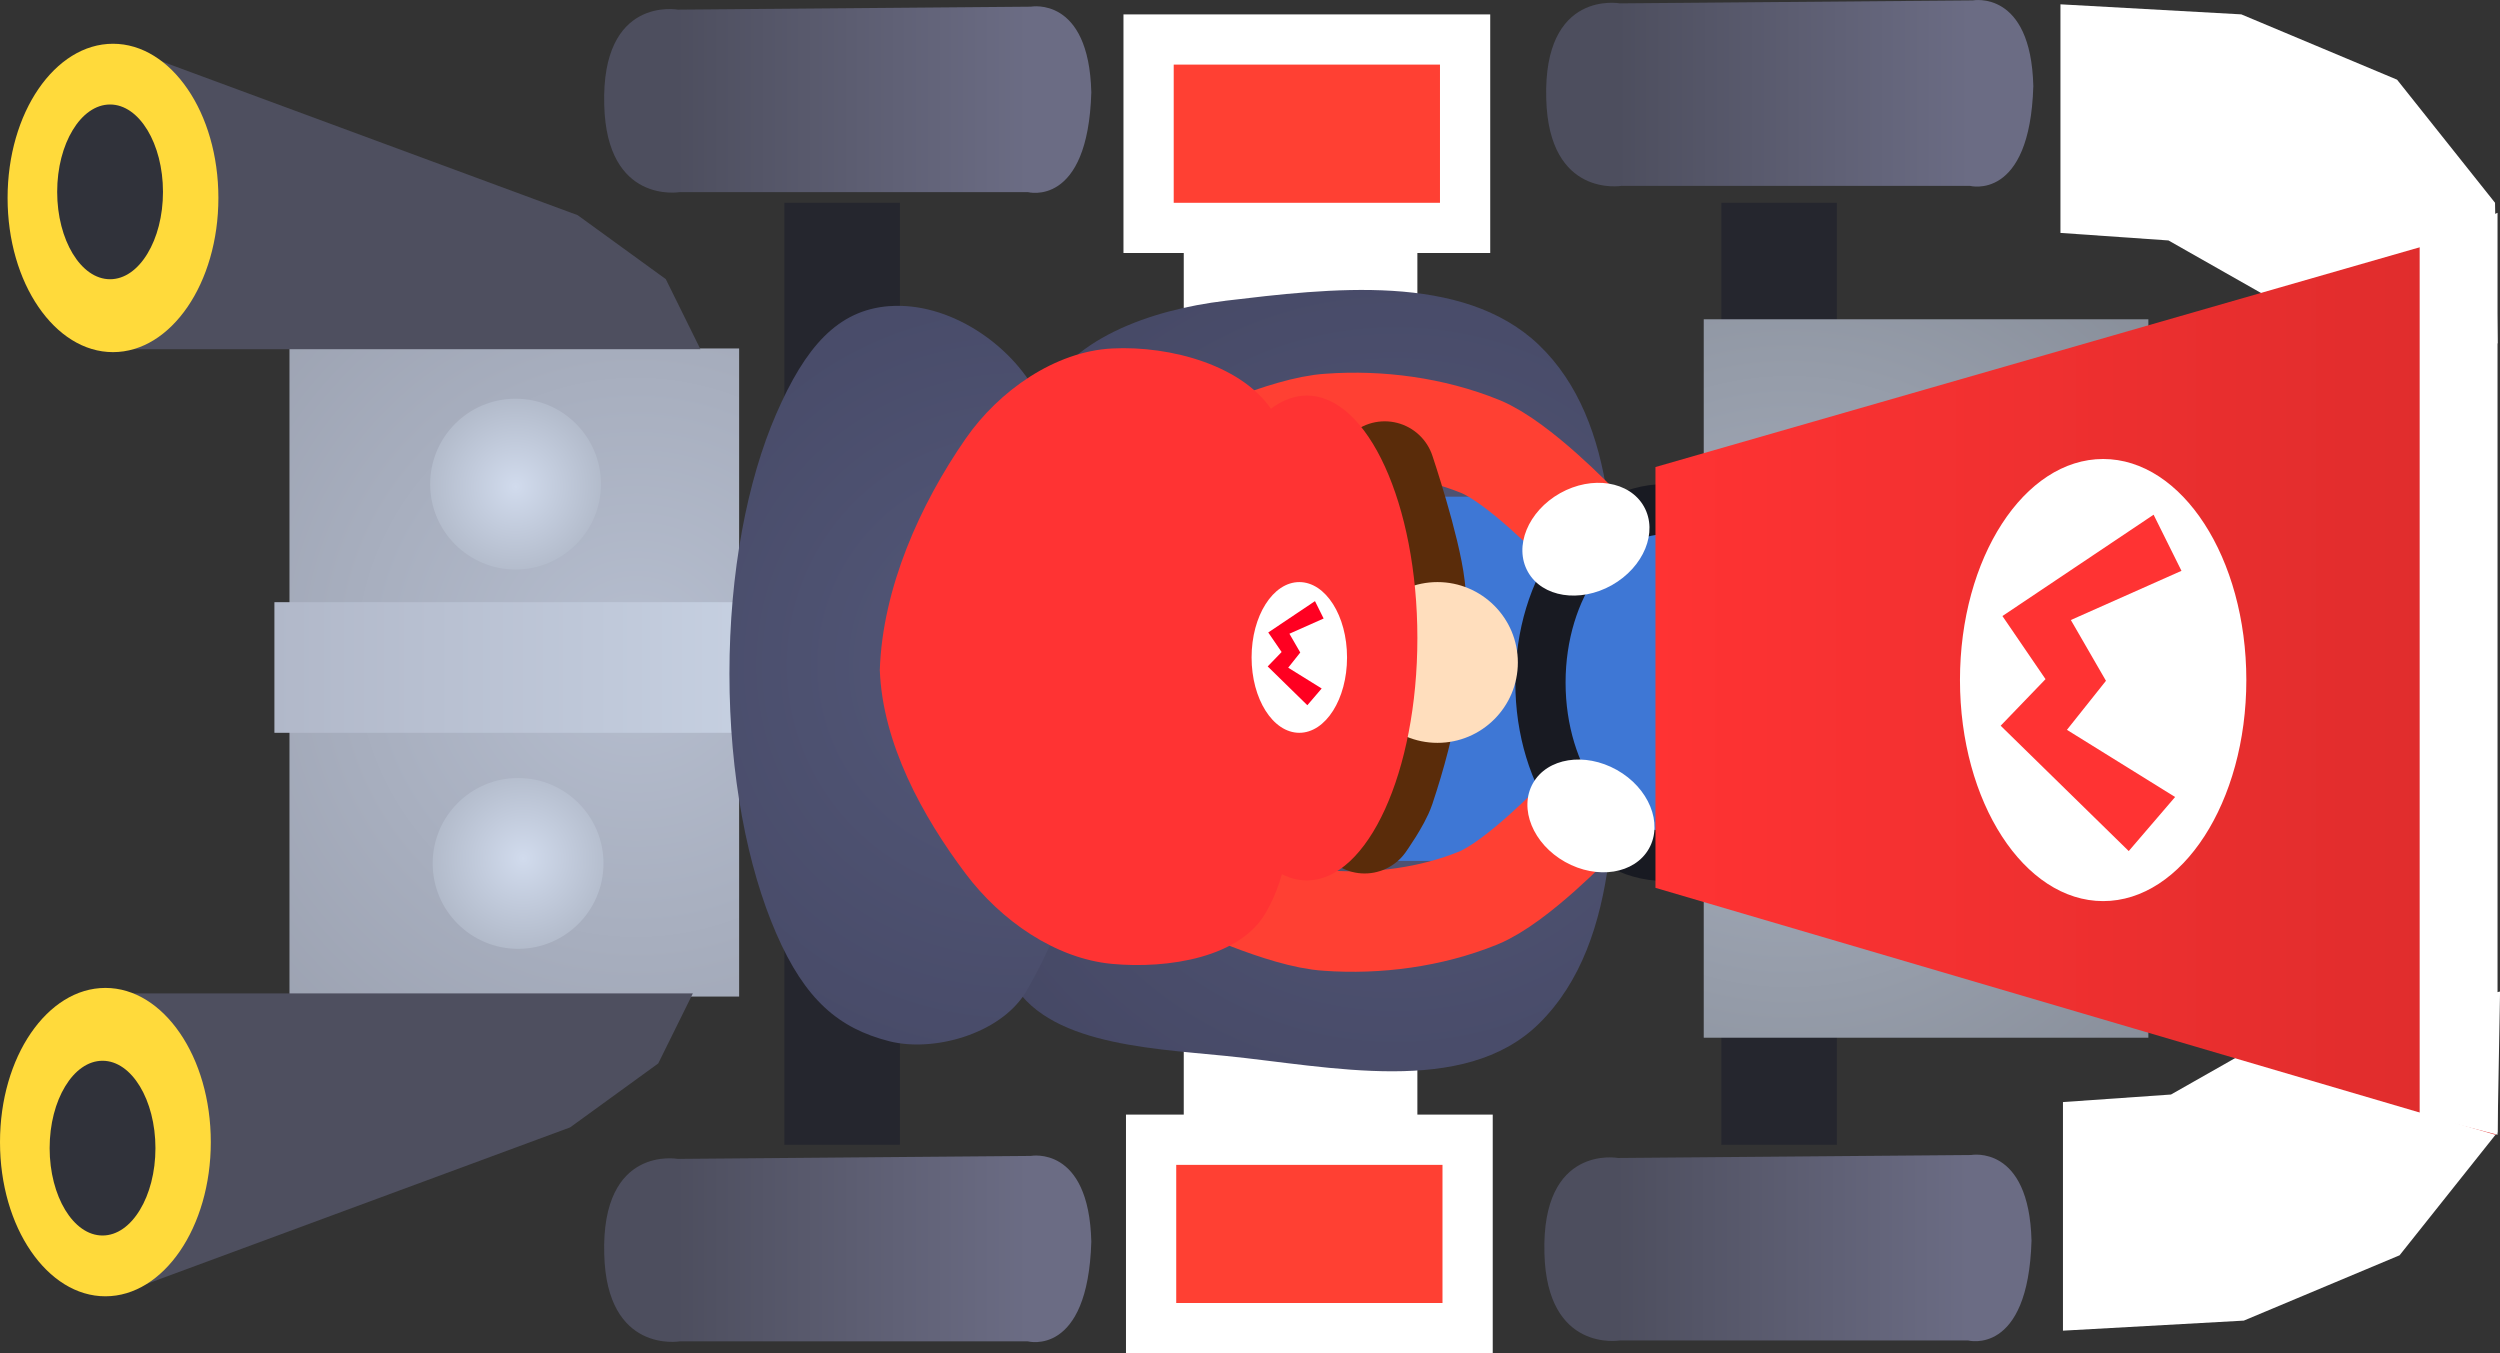 <svg version="1.1" xmlns="http://www.w3.org/2000/svg" xmlns:xlink="http://www.w3.org/1999/xlink" width="49.761" height="26.936" viewBox="0,0,49.761,26.936"><rect x="0" y="0" width="49.761" height="26.936" fill="#333333" stroke="none"/><defs><radialGradient cx="227.78" cy="179.729" r="11.126" gradientUnits="userSpaceOnUse" id="color-1"><stop offset="0" stop-color="#b6becf"/><stop offset="1" stop-color="#999fae"/></radialGradient><linearGradient x1="220.581" y1="178.629" x2="230.081" y2="178.629" gradientUnits="userSpaceOnUse" id="color-2"><stop offset="0" stop-color="#b1b8c9"/><stop offset="1" stop-color="#c6d0e1"/></linearGradient><radialGradient cx="242.893" cy="180.27" r="11.754" gradientUnits="userSpaceOnUse" id="color-3"><stop offset="0" stop-color="#535879"/><stop offset="1" stop-color="#434561"/></radialGradient><radialGradient cx="235.369" cy="179.882" r="11.614" gradientUnits="userSpaceOnUse" id="color-4"><stop offset="0" stop-color="#535879"/><stop offset="1" stop-color="#434561"/></radialGradient><radialGradient cx="250.73" cy="180.211" r="12.159" gradientUnits="userSpaceOnUse" id="color-5"><stop offset="0" stop-color="#a9b1c0"/><stop offset="1" stop-color="#828893"/></radialGradient><linearGradient x1="248.07" y1="180.181" x2="264.795" y2="180.181" gradientUnits="userSpaceOnUse" id="color-6"><stop offset="0" stop-color="#ff3333"/><stop offset="1" stop-color="#dd2c2c"/></linearGradient><radialGradient cx="225.531" cy="183.729" r="2.34" gradientUnits="userSpaceOnUse" id="color-7"><stop offset="0" stop-color="#d1dbed"/><stop offset="1" stop-color="#a9b1c0"/></radialGradient><radialGradient cx="225.381" cy="176.329" r="2.275" gradientUnits="userSpaceOnUse" id="color-8"><stop offset="0" stop-color="#d1dbed"/><stop offset="1" stop-color="#a9b1c0"/></radialGradient><linearGradient x1="228.552" y1="189.886" x2="235.578" y2="189.886" gradientUnits="userSpaceOnUse" id="color-9"><stop offset="0" stop-color="#4d4e5e"/><stop offset="1" stop-color="#6b6c84"/></linearGradient><linearGradient x1="247.266" y1="189.868" x2="254.292" y2="189.868" gradientUnits="userSpaceOnUse" id="color-10"><stop offset="0" stop-color="#4d4e5e"/><stop offset="1" stop-color="#6b6c84"/></linearGradient><linearGradient x1="228.552" y1="167.011" x2="235.578" y2="167.011" gradientUnits="userSpaceOnUse" id="color-11"><stop offset="0" stop-color="#4d4e5e"/><stop offset="1" stop-color="#6b6c84"/></linearGradient><linearGradient x1="247.302" y1="166.886" x2="254.328" y2="166.886" gradientUnits="userSpaceOnUse" id="color-12"><stop offset="0" stop-color="#4d4e5e"/><stop offset="1" stop-color="#6b6c84"/></linearGradient></defs><g transform="translate(-215.119,-166.643)"><g data-paper-data="{&quot;isPaintingLayer&quot;:true}" fill-rule="nonzero" stroke-linejoin="miter" stroke-miterlimit="10" stroke-dasharray="" stroke-dashoffset="0" style="mix-blend-mode: normal"><path d="M228.081,178.829h25v2.1h-25z" fill="#ffffff" stroke="none" stroke-width="0.884" stroke-linecap="butt"/><path d="M238.681,170.929h4.65v18.6h-4.65z" fill="#ffffff" stroke="none" stroke-width="1" stroke-linecap="butt"/><path d="M249.381,170.679h2.3v18.75h-2.3z" fill="#25262e" stroke="none" stroke-width="1" stroke-linecap="butt"/><path d="M230.731,170.679h2.3v18.75h-2.3z" fill="#25262e" stroke="none" stroke-width="1" stroke-linecap="butt"/><path d="M256.131,166.729l3.6,0.2l3.1,1.3l1.95,2.45l0.05,2.8l-4.7,-1l-1.85,-1.05l-2.15,-0.15z" fill="#ffffff" stroke="none" stroke-width="1" stroke-linecap="round"/><path d="M256.181,188.579l2.15,-0.15l1.85,-1.05l4.7,-1l-0.05,2.8l-1.95,2.45l-3.1,1.3l-3.6,0.2z" fill="#ffffff" stroke="none" stroke-width="1" stroke-linecap="round"/><path d="M220.881,173.579h8.95v12.9h-8.95z" fill="url(#color-1)" stroke="none" stroke-width="1" stroke-linecap="butt"/><path d="M220.581,178.629h9.5v2.6h-9.5z" fill="url(#color-2)" stroke="none" stroke-width="1" stroke-linecap="butt"/><g stroke="none" stroke-width="1.59" stroke-linecap="round"><path d="M239.504,172.63c2.083,-0.248 4.723,-0.571 6.242,0.875c1.616,1.546 1.52,4.256 1.511,6.441c0.009,2.43 0.186,5.41 -1.511,7.077c-1.493,1.461 -4.163,0.843 -6.242,0.636c-1.589,-0.159 -3.758,-0.242 -4.333,-1.67c-0.817,-1.84 0.975,-3.896 1.113,-5.884c0.126,-1.803 -1.234,-3.745 -0.477,-5.407c0.522,-1.306 2.23,-1.892 3.697,-2.067z" fill="url(#color-3)"/><path d="M232.819,172.737c1.18,-0.089 2.414,0.748 2.942,1.749c1.019,1.722 1.42,3.828 1.352,5.805c-0.073,2.107 -0.525,4.327 -1.59,6.123c-0.52,0.817 -1.827,1.177 -2.704,0.954c-1.002,-0.256 -1.673,-0.819 -2.249,-2.144c-0.576,-1.325 -0.932,-3.154 -0.932,-5.172c0,-2.018 0.356,-3.847 0.932,-5.172c0.576,-1.325 1.217,-2.066 2.249,-2.144z" fill="url(#color-4)"/></g><path d="M241.281,176.529h12.8v7.25h-12.8z" fill="#3e77d5" stroke="none" stroke-width="1" stroke-linecap="butt"/><path d="M249.031,172.998h8.85v14.3h-8.85z" fill="url(#color-5)" stroke="none" stroke-width="1.147" stroke-linecap="butt"/><path d="M248.256,176.779c0.683,0 1.302,0.387 1.75,1.011c0.448,0.625 0.725,1.487 0.725,2.439c0,0.952 -0.277,1.814 -0.725,2.439c-0.448,0.624 -1.067,1.011 -1.75,1.011c-0.683,0 -1.302,-0.387 -1.75,-1.011c-0.448,-0.625 -0.725,-1.487 -0.725,-2.439c0,-0.952 0.277,-1.814 0.725,-2.439c0.448,-0.624 1.067,-1.011 1.75,-1.011z" fill="none" stroke="#181a22" stroke-width="1" stroke-linecap="butt"/><path d="M248.07,175.939l16.724,-4.809v18.102l-16.724,-4.917z" fill="url(#color-6)" stroke="none" stroke-width="0.54" stroke-linecap="butt"/><path d="M256.981,175.779c0.786,0 1.499,0.493 2.015,1.29c0.516,0.796 0.835,1.896 0.835,3.11c0,1.214 -0.319,2.314 -0.835,3.11c-0.516,0.797 -1.229,1.29 -2.015,1.29c-0.786,0 -1.499,-0.493 -2.015,-1.29c-0.516,-0.796 -0.835,-1.896 -0.835,-3.11c0,-1.214 0.319,-2.314 0.835,-3.11c0.516,-0.797 1.229,-1.29 2.015,-1.29z" fill="#ffffff" stroke="none" stroke-width="1" stroke-linecap="butt"/><path d="M257.985,176.888l0.555,1.117l-2.202,0.979l0.699,1.21l-0.777,0.976l2.153,1.337l-0.923,1.076l-2.549,-2.495l0.893,-0.927l-0.858,-1.256z" fill="#ff3333" stroke="none" stroke-width="0.121" stroke-linecap="round"/><path d="M238.031,189.329h6.3v3.75h-6.3z" fill="#ff4033" stroke="#ffffff" stroke-width="1" stroke-linecap="round"/><path d="M237.981,167.429h6.3v3.75h-6.3z" fill="#ff4033" stroke="#ffffff" stroke-width="1" stroke-linecap="round"/><g stroke="none"><path d="M217.599,167.593l9.018,3.333l1.754,1.273l0.689,1.394h-11.461z" fill="#4e4f5f" stroke-width="1.232" stroke-linecap="round"/><path d="M215.884,172.752c-0.381,-0.555 -0.614,-1.322 -0.614,-2.169c0,-0.847 0.234,-1.614 0.614,-2.169c0.381,-0.556 0.905,-0.9 1.484,-0.9c0.578,0 1.103,0.343 1.484,0.9c0.381,0.555 0.614,1.322 0.614,2.169c0,0.847 -0.234,1.614 -0.614,2.169c-0.381,0.556 -0.905,0.9 -1.484,0.9c-0.579,0 -1.103,-0.343 -1.484,-0.9z" fill="#ffda3b" stroke-width="2.387" stroke-linecap="butt"/><path d="M216.566,171.691c-0.19,-0.314 -0.309,-0.749 -0.309,-1.229c0,-0.48 0.118,-0.915 0.309,-1.229c0.19,-0.315 0.453,-0.51 0.744,-0.51c0.291,0 0.553,0.195 0.744,0.51c0.19,0.314 0.309,0.749 0.309,1.229c0,0.48 -0.118,0.915 -0.309,1.229c-0.19,0.315 -0.453,0.51 -0.744,0.51c-0.291,0 -0.553,-0.195 -0.744,-0.51z" fill="#30323a" stroke-width="1.197" stroke-linecap="butt"/></g><g stroke="none"><path d="M217.449,186.416h11.461l-0.689,1.394l-1.754,1.273l-9.018,3.333z" fill="#4e4f5f" stroke-width="1.232" stroke-linecap="round"/><path d="M217.217,186.307c0.578,0 1.103,0.343 1.484,0.9c0.381,0.555 0.614,1.322 0.614,2.169c0,0.847 -0.234,1.614 -0.614,2.169c-0.381,0.556 -0.905,0.9 -1.484,0.9c-0.579,0 -1.103,-0.343 -1.484,-0.9c-0.381,-0.555 -0.614,-1.322 -0.614,-2.169c0,-0.847 0.234,-1.614 0.614,-2.169c0.381,-0.556 0.905,-0.9 1.484,-0.9z" fill="#ffda3b" stroke-width="2.387" stroke-linecap="butt"/><path d="M217.16,187.757c0.291,0 0.553,0.195 0.744,0.51c0.19,0.314 0.309,0.749 0.309,1.229c0,0.48 -0.118,0.915 -0.309,1.229c-0.19,0.315 -0.453,0.51 -0.744,0.51c-0.291,0 -0.553,-0.195 -0.744,-0.51c-0.19,-0.314 -0.309,-0.749 -0.309,-1.229c0,-0.48 0.118,-0.915 0.309,-1.229c0.19,-0.315 0.453,-0.51 0.744,-0.51z" fill="#30323a" stroke-width="1.197" stroke-linecap="butt"/></g><path d="M225.431,182.129c0.469,0 0.894,0.19 1.202,0.498c0.308,0.308 0.498,0.733 0.498,1.202c0,0.469 -0.19,0.894 -0.498,1.202c-0.308,0.308 -0.733,0.498 -1.202,0.498c-0.469,0 -0.894,-0.19 -1.202,-0.498c-0.308,-0.308 -0.498,-0.733 -0.498,-1.202c0,-0.469 0.19,-0.894 0.498,-1.202c0.308,-0.308 0.733,-0.498 1.202,-0.498z" fill="url(#color-7)" stroke="none" stroke-width="1" stroke-linecap="butt"/><path d="M225.381,174.579c0.469,0 0.894,0.19 1.202,0.498c0.308,0.308 0.498,0.733 0.498,1.202c0,0.469 -0.19,0.894 -0.498,1.202c-0.308,0.308 -0.733,0.498 -1.202,0.498c-0.469,0 -0.894,-0.19 -1.202,-0.498c-0.308,-0.308 -0.498,-0.733 -0.498,-1.202c0,-0.469 0.19,-0.894 0.498,-1.202c0.308,-0.308 0.733,-0.498 1.202,-0.498z" fill="url(#color-8)" stroke="none" stroke-width="1" stroke-linecap="butt"/><path d="M263.281,171.529l1.55,-0.65v18.35l-1.55,-0.4z" fill="#ffffff" stroke="none" stroke-width="1" stroke-linecap="round"/><path d="M246.492,182.968c0,0 -1.181,1.237 -1.95,1.55c-0.944,0.383 -2.011,0.521 -3,0.45c-0.877,-0.048 -2.45,-0.8 -2.45,-0.8" fill="none" stroke="#ff4033" stroke-width="2" stroke-linecap="round"/><path d="M239.131,175.879c0,0 1.573,-0.752 2.45,-0.8c0.989,-0.071 2.056,0.067 3,0.45c0.769,0.313 1.95,1.55 1.95,1.55" fill="none" stroke="#ff4033" stroke-width="2" stroke-linecap="round"/><path d="M237.256,173.579c1.154,-0.059 2.648,0.337 3.225,1.3c0.75,1.473 0.166,3.274 0.15,4.9c-0.014,1.607 0.543,3.519 -0.3,5c-0.499,0.924 -1.96,1.153 -3.075,1.05c-1.134,-0.105 -2.22,-0.868 -2.916,-1.795c-0.863,-1.146 -1.655,-2.596 -1.709,-4.055c0.054,-1.631 0.802,-3.299 1.709,-4.605c0.66,-0.953 1.778,-1.737 2.916,-1.795z" fill="#ff3333" stroke="none" stroke-width="1" stroke-linecap="round"/><path d="M242.681,176.029c0,0 0.509,1.514 0.6,2.3c0.077,0.662 -0.001,1.341 -0.1,2c-0.102,0.679 -0.283,1.349 -0.5,2c-0.085,0.255 -0.4,0.7 -0.4,0.7" fill="none" stroke="#5a2c0a" stroke-width="2" stroke-linecap="round"/><path d="M243.731,178.229c0.441,0 0.841,0.179 1.131,0.469c0.29,0.29 0.469,0.69 0.469,1.131c0,0.441 -0.179,0.841 -0.469,1.131c-0.29,0.29 -0.69,0.469 -1.131,0.469c-0.441,0 -0.841,-0.179 -1.131,-0.469c-0.29,-0.29 -0.469,-0.69 -0.469,-1.131c0,-0.441 0.179,-0.841 0.469,-1.131c0.29,-0.29 0.69,-0.469 1.131,-0.469z" fill="#ffdebd" stroke="none" stroke-width="1" stroke-linecap="butt"/><path d="M241.131,174.517c0.607,0 1.157,0.541 1.555,1.415c0.398,0.873 0.645,2.079 0.645,3.41c0,1.331 -0.247,2.537 -0.645,3.41c-0.398,0.873 -0.948,1.415 -1.555,1.415c-0.607,0 -1.157,-0.541 -1.555,-1.415c-0.398,-0.873 -0.645,-2.079 -0.645,-3.41c0,-1.331 0.247,-2.537 0.645,-3.41c0.398,-0.873 0.948,-1.415 1.555,-1.415z" fill="#ff3333" stroke="none" stroke-width="1.116" stroke-linecap="round"/><path d="M240.981,178.229c0.262,0 0.5,0.168 0.672,0.44c0.172,0.271 0.278,0.646 0.278,1.06c0,0.414 -0.106,0.789 -0.278,1.06c-0.172,0.272 -0.41,0.44 -0.672,0.44c-0.262,0 -0.5,-0.168 -0.672,-0.44c-0.172,-0.271 -0.278,-0.646 -0.278,-1.06c0,-0.414 0.106,-0.789 0.278,-1.06c0.172,-0.272 0.41,-0.44 0.672,-0.44z" fill="#ffffff" stroke="none" stroke-width="1" stroke-linecap="butt"/><path d="M241.293,178.608l0.172,0.346l-0.681,0.303l0.216,0.374l-0.24,0.302l0.666,0.414l-0.285,0.333l-0.789,-0.772l0.277,-0.287l-0.266,-0.389z" fill="#ff0021" stroke="none" stroke-width="0.037" stroke-linecap="round"/><path d="M247.301,181.968c0.319,0.179 0.55,0.444 0.666,0.728c0.116,0.283 0.116,0.585 -0.026,0.837c-0.142,0.253 -0.4,0.409 -0.702,0.457c-0.302,0.048 -0.648,-0.012 -0.968,-0.191c-0.319,-0.179 -0.55,-0.444 -0.666,-0.728c-0.116,-0.283 -0.116,-0.585 0.026,-0.837c0.142,-0.253 0.4,-0.409 0.702,-0.457c0.302,-0.048 0.648,0.012 0.968,0.191z" fill="#ffffff" stroke="none" stroke-width="1.025" stroke-linecap="butt"/><path d="M246.233,178.482c-0.302,-0.048 -0.56,-0.204 -0.702,-0.457c-0.142,-0.253 -0.142,-0.554 -0.026,-0.837c0.116,-0.283 0.347,-0.548 0.666,-0.728c0.319,-0.179 0.665,-0.239 0.968,-0.191c0.302,0.048 0.56,0.204 0.702,0.457c0.142,0.253 0.142,0.554 0.026,0.837c-0.116,0.283 -0.347,0.548 -0.666,0.728c-0.319,0.179 -0.665,0.239 -0.968,0.191z" fill="#ffffff" stroke="none" stroke-width="1.025" stroke-linecap="butt"/><g stroke="none" stroke-width="1.062" stroke-linecap="butt"><path d="M228.611,189.71l7.026,-0.059c0,0 1.156,-0.219 1.204,1.705c-0.068,2.304 -1.263,1.986 -1.263,1.986h-6.931c0,0 -1.451,0.249 -1.501,-1.733c-0.062,-2.18 1.465,-1.899 1.465,-1.899z" fill="url(#color-9)"/><path d="M247.325,189.692l7.026,-0.059c0,0 1.156,-0.219 1.204,1.705c-0.068,2.304 -1.263,1.986 -1.263,1.986h-6.931c0,0 -1.451,0.249 -1.501,-1.733c-0.062,-2.18 1.465,-1.899 1.465,-1.899z" fill="url(#color-10)"/><path d="M228.611,166.835l7.026,-0.059c0,0 1.156,-0.219 1.204,1.705c-0.068,2.304 -1.263,1.986 -1.263,1.986h-6.931c0,0 -1.451,0.249 -1.501,-1.733c-0.062,-2.18 1.465,-1.899 1.465,-1.899z" fill="url(#color-11)"/><path d="M247.361,166.71l7.026,-0.059c0,0 1.156,-0.219 1.204,1.705c-0.068,2.304 -1.263,1.986 -1.263,1.986h-6.931c0,0 -1.451,0.249 -1.501,-1.733c-0.062,-2.18 1.465,-1.899 1.465,-1.899z" fill="url(#color-12)"/></g></g></g></svg>